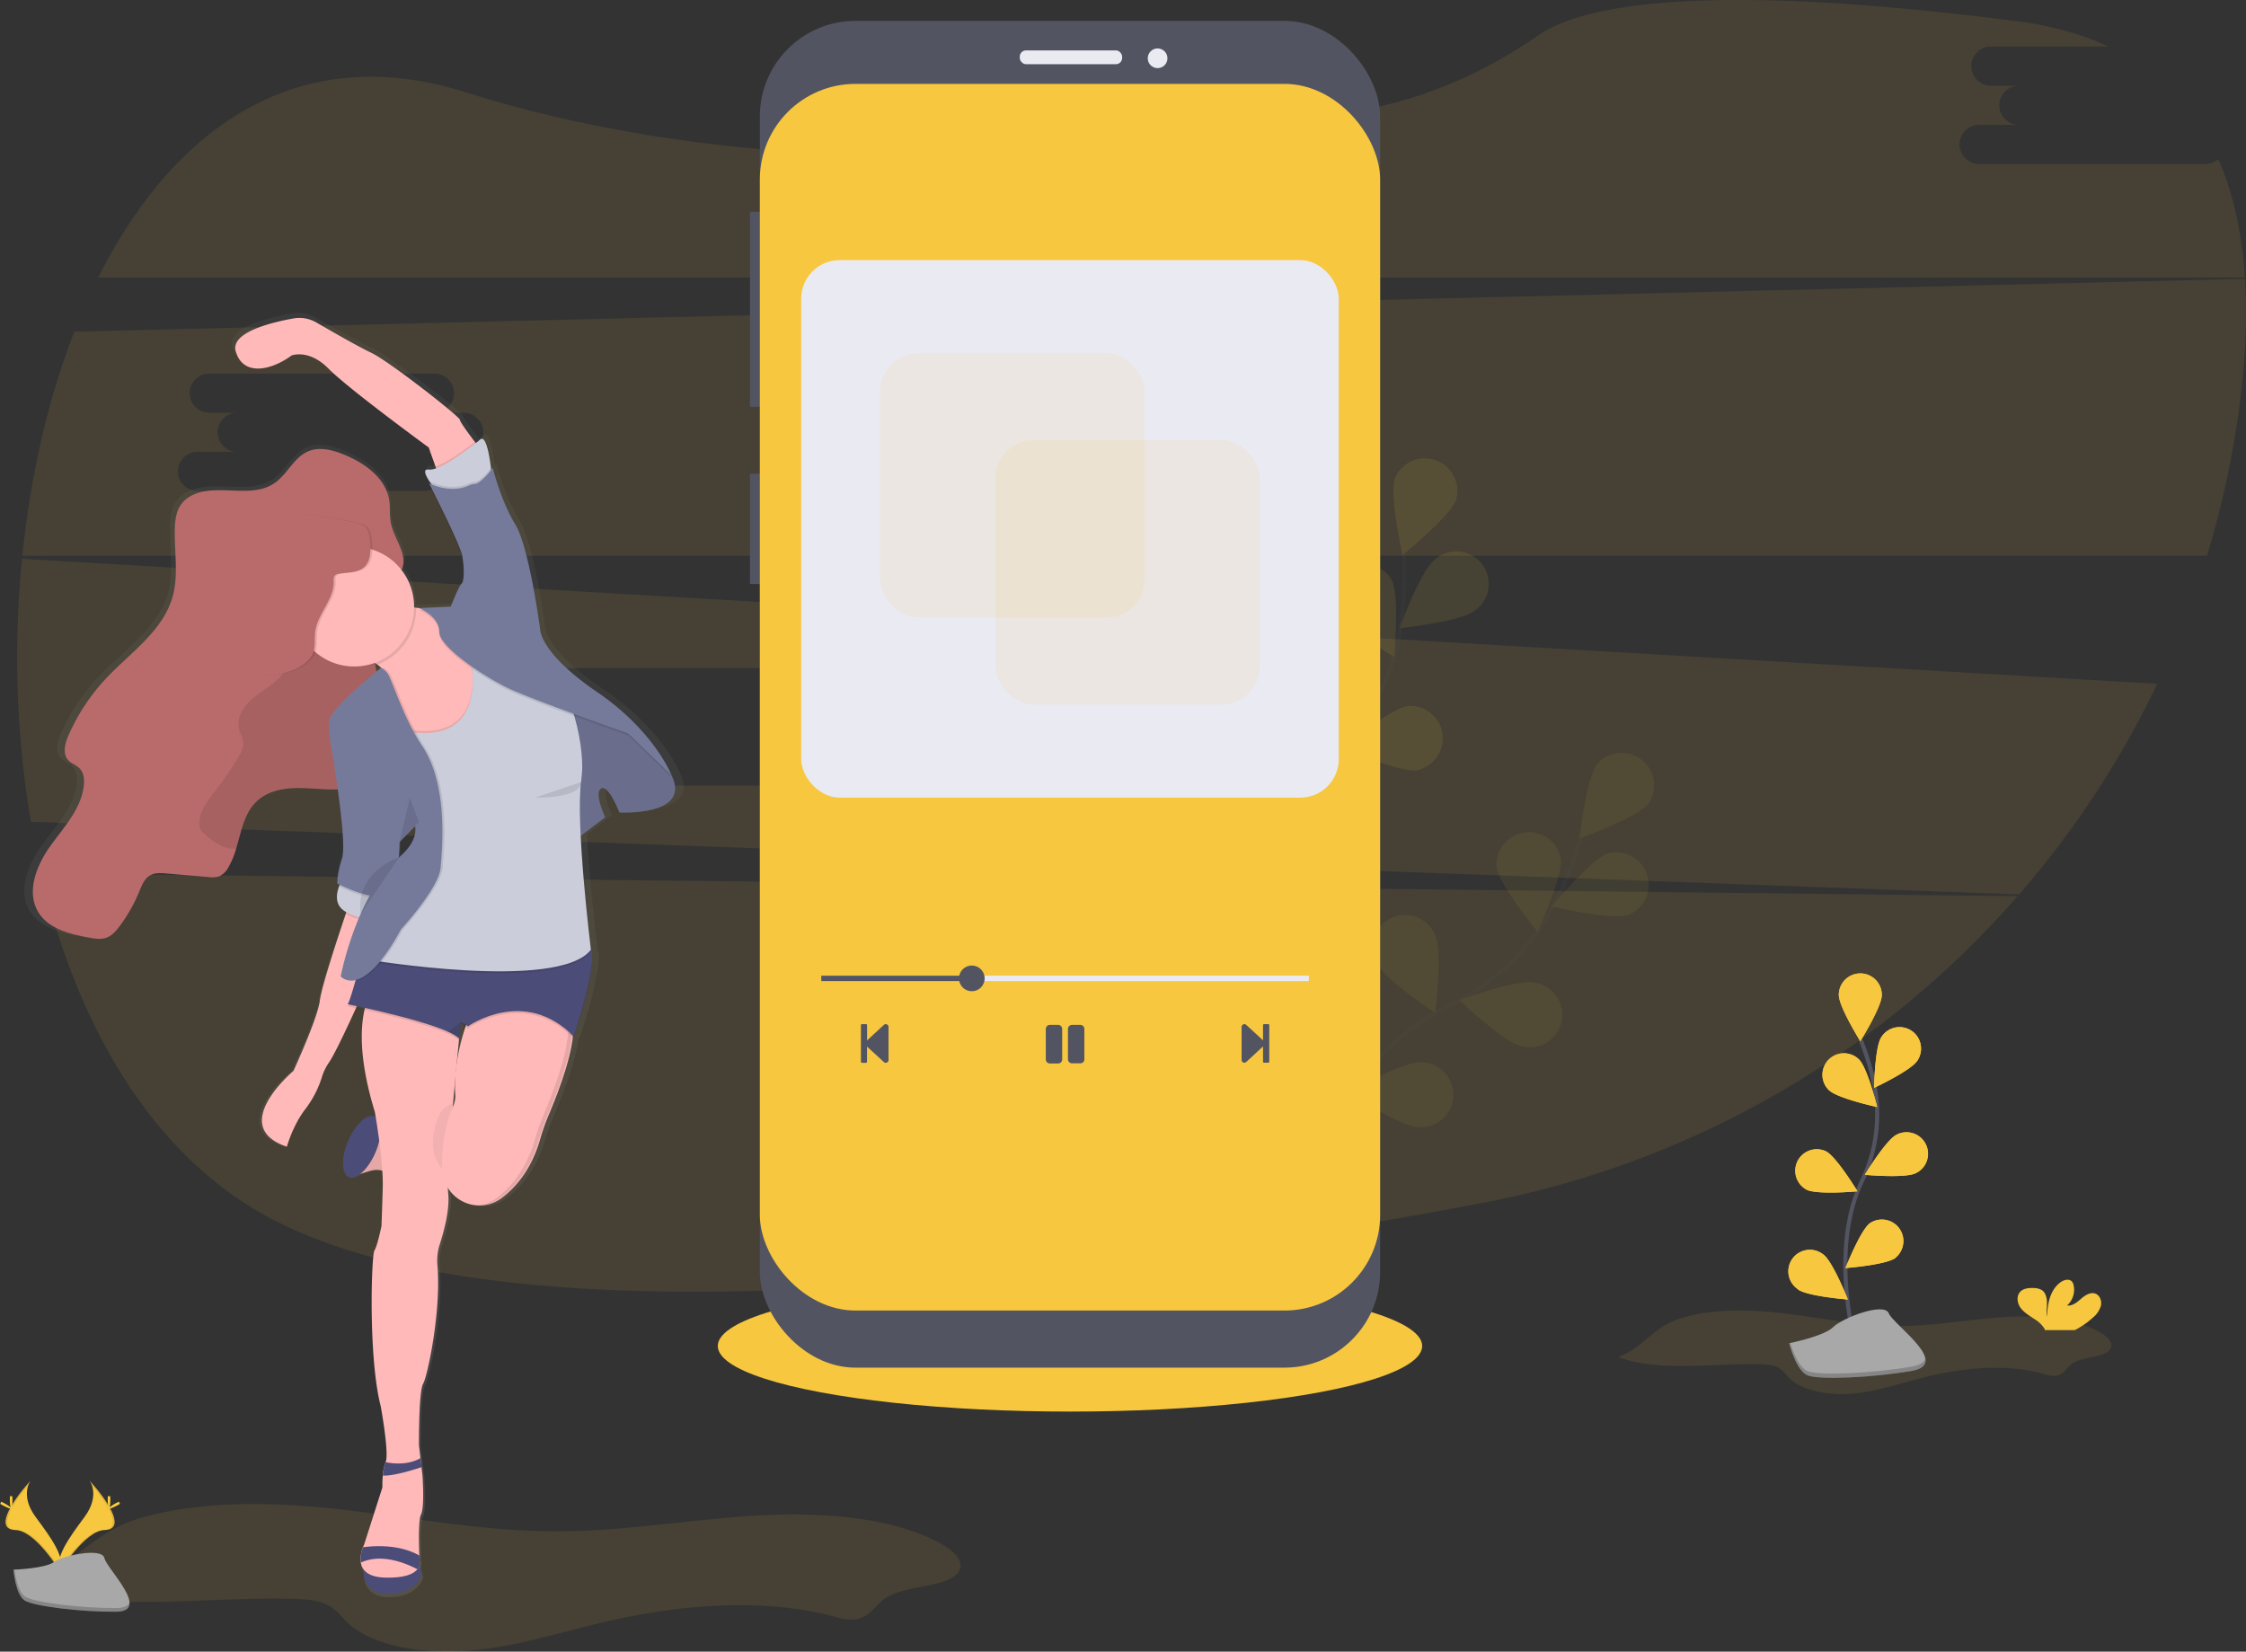 <svg id="d26997cc-504f-4b65-bdd7-d96e68b77dcf" data-name="Layer 1" xmlns="http://www.w3.org/2000/svg" xmlns:xlink="http://www.w3.org/1999/xlink" width="1105.56" height="813.07" viewBox="0 0 1105.56 813.07"><rect x="0" y="0" width="1105.56" height="813.07" fill="#333333" stroke="none"/><defs><linearGradient id="c430a967-a53c-40f0-84ec-e213c8d0c60c" x1="221.48" y1="829.79" x2="221.48" y2="197.45" gradientUnits="userSpaceOnUse"><stop offset="0" stop-color="gray" stop-opacity="0.25"/><stop offset="0.54" stop-color="gray" stop-opacity="0.12"/><stop offset="1" stop-color="gray" stop-opacity="0.1"/></linearGradient></defs><title>music</title><path d="M843.73,711.55c20.68,7.49,45.91,2.93,69.38,3.46,3.21.08,6.61.29,9.19,1.58s3.84,3.39,5.61,5.19c6.57,6.67,20,8.82,31.82,7.68s22.57-4.88,33.69-7.73c19.21-4.94,41.16-7.18,60.11-1.8a14.52,14.52,0,0,0,5.43.86c4.16-.44,5.39-4,8.3-6.06,5.24-3.69,16.63-2.69,18.94-7.56,1.35-2.85-1.76-5.77-5.14-7.72-13-7.45-31.47-8.68-48.42-7.53S999,696.24,982,696.25c-21.22,0-41.73-4.86-62.74-6.86-14.56-1.38-30.45-1.2-44.1,2.86C860.36,696.66,857.1,706.54,843.73,711.55Z" transform="translate(-47.22 -43.47)" fill="#f7c73f" opacity="0.1"/><ellipse cx="526.68" cy="662.61" rx="173.36" ry="32.29" fill="#f7c73f"/><path d="M58.46,824.39c39.32,13.22,87.29,5.18,131.9,6.11,6.11.13,12.57.51,17.47,2.79s7.31,6,10.67,9.16C231,854.24,256.62,858,279,856s42.91-8.62,64-13.67c36.53-8.72,78.28-12.68,114.3-3.18,3.3.87,6.78,1.88,10.33,1.53,7.9-.78,10.25-7.1,15.77-10.72,10-6.52,31.63-4.75,36-13.34,2.57-5-3.34-10.2-9.77-13.64-24.62-13.16-59.84-15.33-92.06-13.3s-63.91,7.63-96.29,7.65C281,797.38,242,788.77,202,785.25c-27.67-2.44-57.88-2.14-83.83,5C90.07,798.08,83.88,815.53,58.46,824.39Z" transform="translate(-47.22 -43.47)" fill="#f7c73f" opacity="0.1"/><path d="M67.53,473.44c17.36,74.2,54.11,138.34,112.19,169.43,120.7,64.61,392.91,31.28,596.07-7a465.19,465.19,0,0,0,264.54-151.23Z" transform="translate(-47.22 -43.47)" fill="#f7c73f" opacity="0.1"/><path d="M1132.89,124.18H1021.42a9.63,9.63,0,1,1,0-19.26h19.26a9.64,9.64,0,0,1,0-19.27h-13.76a9.64,9.64,0,0,1,0-19.27h58.18c-12.91-6-27.95-10.27-45.38-12.51C881.08,33.5,824.44,47,804.45,60.84c-24.65,17.1-52.15,29.68-81.53,35.74C625,116.77,442,141.07,276.08,88.8c-82.47-26-143.75,17.92-180.49,91.28H1152.24c-1.38-21.32-5.51-41-13.09-58.24A9.58,9.58,0,0,1,1132.89,124.18Z" transform="translate(-47.22 -43.47)" fill="#f7c73f" opacity="0.1"/><path d="M58.07,318.56A490.75,490.75,0,0,0,62.4,448l978.68,35.79a459.86,459.86,0,0,0,68-103.7Zm387.08,92.36H425.89a9.63,9.63,0,0,1,0,19.26H314.42a9.63,9.63,0,1,1,0-19.26h19.26a9.64,9.64,0,0,1,0-19.27H319.92a9.64,9.64,0,0,1,0-19.27H431.39a9.64,9.64,0,0,1,0,19.27h13.76a9.64,9.64,0,1,1,0,19.27Z" transform="translate(-47.22 -43.47)" fill="#f7c73f" opacity="0.1"/><path d="M1152.29,180.75,83.8,206.74c-13,33.42-21.61,71.19-25.59,110.34H1133.56a457.06,457.06,0,0,0,15.53-70.33C1152.29,223.74,1153.57,201.48,1152.29,180.75ZM275.15,265.92H255.89a9.63,9.63,0,1,1,0,19.26H144.42a9.63,9.63,0,1,1,0-19.26h19.26a9.64,9.64,0,0,1,0-19.27H149.92a9.64,9.64,0,0,1,0-19.27H261.39a9.64,9.64,0,0,1,0,19.27h13.76a9.64,9.64,0,1,1,0,19.27Z" transform="translate(-47.22 -43.47)" fill="#f7c73f" opacity="0.1"/><g opacity="0.1"><path d="M680.11,633.48S708.31,564,761,538.2a113.61,113.61,0,0,0,51.58-50.08,191.17,191.17,0,0,0,12.93-32.47" transform="translate(-47.22 -43.47)" fill="none" stroke="#535461" stroke-miterlimit="10" stroke-width="2"/><path d="M858.57,439.2c-5.49,6.9-33.9,17-33.9,17s3.42-29.95,8.91-36.85a16,16,0,0,1,25,19.87Z" transform="translate(-47.22 -43.47)" fill="#f7c73f"/><path d="M848.82,493.86c-8.36,2.81-37.69-4.18-37.69-4.18s19.15-23.28,27.51-26.09a16,16,0,0,1,10.18,30.27Z" transform="translate(-47.22 -43.47)" fill="#f7c73f"/><path d="M796,558.47c-8.64-1.8-30.42-22.63-30.42-22.63s28.28-10.43,36.91-8.64A16,16,0,1,1,796,558.47Z" transform="translate(-47.22 -43.47)" fill="#f7c73f"/><path d="M745,598.34c-8.81-.31-33.8-17.16-33.8-17.16s26.11-15.06,34.92-14.75A16,16,0,1,1,745,598.34Z" transform="translate(-47.22 -43.47)" fill="#f7c73f"/><path d="M783.83,470.15c1.13,8.75,20.23,32.07,20.23,32.07s12.57-27.4,11.44-36.15a16,16,0,0,0-31.67,4.08Z" transform="translate(-47.22 -43.47)" fill="#f7c73f"/><path d="M724.78,517.54c3.69,8,28.89,24.55,28.89,24.55s3.8-29.9.11-37.91a16,16,0,1,0-29,13.36Z" transform="translate(-47.22 -43.47)" fill="#f7c73f"/><path d="M673.7,571.48C676,580,698,600.56,698,600.56s8.79-28.83,6.51-37.35a16,16,0,1,0-30.84,8.27Z" transform="translate(-47.22 -43.47)" fill="#f7c73f"/><path d="M858.57,439.2c-5.49,6.9-33.9,17-33.9,17s3.42-29.95,8.91-36.85a16,16,0,0,1,25,19.87Z" transform="translate(-47.22 -43.47)" opacity="0.25"/><path d="M848.82,493.86c-8.36,2.81-37.69-4.18-37.69-4.18s19.15-23.28,27.51-26.09a16,16,0,0,1,10.18,30.27Z" transform="translate(-47.22 -43.47)" opacity="0.25"/><path d="M796,558.47c-8.64-1.8-30.42-22.63-30.42-22.63s28.28-10.43,36.91-8.64A16,16,0,1,1,796,558.47Z" transform="translate(-47.22 -43.47)" opacity="0.25"/><path d="M745,598.34c-8.81-.31-33.8-17.16-33.8-17.16s26.11-15.06,34.92-14.75A16,16,0,1,1,745,598.34Z" transform="translate(-47.22 -43.47)" opacity="0.25"/><path d="M783.83,470.15c1.13,8.75,20.23,32.07,20.23,32.07s12.57-27.4,11.44-36.15a16,16,0,0,0-31.67,4.08Z" transform="translate(-47.22 -43.47)" opacity="0.25"/><path d="M724.78,517.54c3.69,8,28.89,24.55,28.89,24.55s3.8-29.9.11-37.91a16,16,0,1,0-29,13.36Z" transform="translate(-47.22 -43.47)" opacity="0.25"/><path d="M673.7,571.48C676,580,698,600.56,698,600.56s8.79-28.83,6.51-37.35a16,16,0,1,0-30.84,8.27Z" transform="translate(-47.22 -43.47)" opacity="0.25"/></g><g opacity="0.1"><path d="M660.09,531.86s3.56-74.92,44.69-116.71a113.55,113.55,0,0,0,32.05-64.34,190.4,190.4,0,0,0,1.43-34.93" transform="translate(-47.22 -43.47)" fill="none" stroke="#535461" stroke-miterlimit="10" stroke-width="2"/><path d="M764,289.4c-2.89,8.33-26.36,27.25-26.36,27.25s-6.7-29.39-3.81-37.72A16,16,0,0,1,764,289.4Z" transform="translate(-47.22 -43.47)" fill="#f7c73f"/><path d="M773,344.19c-7,5.42-36.93,8.56-36.93,8.56s10.34-28.32,17.3-33.74A16,16,0,1,1,773,344.19Z" transform="translate(-47.22 -43.47)" fill="#f7c73f"/><path d="M744.51,422.67c-8.74,1.17-36.21-11.26-36.21-11.26s23.23-19.22,32-20.39a16,16,0,0,1,4.24,31.65Z" transform="translate(-47.22 -43.47)" fill="#f7c73f"/><path d="M709.62,477.21c-8.42,2.63-37.59-5-37.59-5s19.64-22.87,28.06-25.5a16,16,0,0,1,9.53,30.48Z" transform="translate(-47.22 -43.47)" fill="#f7c73f"/><path d="M703.78,343.37c4,7.88,29.72,23.55,29.72,23.55s2.77-30-1.19-37.89a16,16,0,0,0-28.53,14.34Z" transform="translate(-47.22 -43.47)" fill="#f7c73f"/><path d="M663.79,407.67c6.13,6.33,35.39,13.58,35.39,13.58s-6.33-29.47-12.47-35.81a16,16,0,1,0-22.92,22.23Z" transform="translate(-47.22 -43.47)" fill="#f7c73f"/><path d="M633.48,475.5c5,7.27,32.6,19.36,32.6,19.36s-1.26-30.12-6.24-37.4a16,16,0,1,0-26.36,18Z" transform="translate(-47.22 -43.47)" fill="#f7c73f"/></g><rect x="369.17" y="104.29" width="6.79" height="95.96" fill="#535461"/><rect x="369.17" y="233.21" width="6.79" height="54.28" fill="#535461"/><rect x="374.02" y="10.27" width="305.33" height="663" rx="47.1" ry="47.1" fill="#535461"/><rect x="374.02" y="41.29" width="305.33" height="603.87" rx="47.1" ry="47.1" fill="#f7c73f"/><rect x="501.96" y="24.81" width="50.4" height="6.79" rx="3.08" ry="3.08" fill="#eaeaf3"/><circle cx="569.81" cy="28.69" r="4.85" fill="#eaeaf3"/><path d="M471,566.15v-18a.52.52,0,0,1,.52-.52h2a.51.51,0,0,1,.51.52v7.5l8.32-7.7a1.37,1.37,0,0,1,2.24,1.05V565.3a1.37,1.37,0,0,1-2.24,1.05L474,558.69v7.46a.51.51,0,0,1-.51.52h-2A.52.52,0,0,1,471,566.15Z" transform="translate(-47.22 -43.47)" fill="#535461"/><path d="M672,548.11v18a.51.51,0,0,1-.51.52h-2.05a.51.51,0,0,1-.51-.52v-7.5l-8.32,7.7a1.36,1.36,0,0,1-2.23-1.05V549a1.36,1.36,0,0,1,2.23-1.05l8.32,7.66v-7.46a.51.51,0,0,1,.51-.52h2.05A.51.51,0,0,1,672,548.11Z" transform="translate(-47.22 -43.47)" fill="#535461"/><path d="M568.08,567H564a2,2,0,0,1-2-2V550a2,2,0,0,1,2-2h4.07a2,2,0,0,1,2,2v14.93A2,2,0,0,1,568.08,567Zm12.9-2V550a2,2,0,0,0-2-2h-4.07a2,2,0,0,0-2,2v14.93a2,2,0,0,0,2,2h4.07A2,2,0,0,0,581,564.93Z" transform="translate(-47.22 -43.47)" fill="#535461"/><rect x="404.25" y="480.31" width="240" height="2.67" fill="#eaeaf3"/><circle cx="478.36" cy="481.64" r="6.33" fill="#535461"/><rect x="404.25" y="480.31" width="74.11" height="2.67" fill="#535461"/><path d="M382,424.09s-8.56-21.81-37.66-41.27-28.76-31-28.76-31S310.11,311,302.92,299.6s-11.3-27.85-11.3-27.85-.3.4-.79,1c0-.28-.06-.57-.1-.88C290,265.83,288.12,254.5,285,258c0,0-.71.58-1.9,1.5l-.49-.63c-2.87-3.71-7.55-9.89-7.55-10.93,0-1.51-35.77-29-44.85-33.23-6.4-3-20.15-10.69-27.67-15a17.43,17.43,0,0,0-11.62-2c-11,1.91-32,6.86-29.18,16.32,3.76,12.75,18.31,9.23,28.24,2,0,0,8.74-3.35,18.66,6.55s50.68,39.09,50.68,39.09l3.39,9.4.32.9a8.91,8.91,0,0,1-3.71.61c-3.08-.39-1.82,2.63.43,6,.31.46.64.93,1,1.39-.41-.16-.81-.31-1.23-.5,0,0,.24.46.65,1.28l-.65-.27s15.75,30.2,16.77,35.91a46.93,46.93,0,0,1,.73,7.56c0,2.63-.38,4.68-1.07,5.19-1.37,1-5.48,11.41-5.48,11.41l-16.09.69h0c-.48-.05-1-.1-1.44-.17l-1-.15c0-.13,0-.25,0-.38a29.17,29.17,0,0,0-6.51-18.37l.24,0c3.4-7.4-3.92-15.12-5.51-23.12a49.09,49.09,0,0,1-.5-7.87,30.23,30.23,0,0,0-.27-3.14c-1.65-11.05-12.15-18.42-22.38-22.62-6-2.49-13-4.34-18.94-1.68-6.94,3.08-10.29,11.19-16.55,15.5-10,6.89-23.61,2.14-35.55,4.18-4.63.79-9.32,2.84-12,6.75-2.36,3.42-2.9,7.79-3,11.95-.29,11.07,1.93,22.38-1,33-4.75,17.36-21.32,28-33.71,40.92a99.83,99.83,0,0,0-19,28.17c-1.77,3.95-3.14,9-.29,12.26,1.63,1.83,4.21,2.49,5.91,4.24,2.17,2.23,2.46,5.72,2.06,8.82-1.49,11.53-10.15,20.48-17,29.84s-12.06,22.22-6.26,32.24c5,8.63,15.94,11.21,25.68,13,3.1.56,6.39,1.11,9.33,0,2.65-1,4.62-3.3,6.36-5.59a78.67,78.67,0,0,0,9.92-17.14c1.26-3,2.51-6.29,5.28-8,2.45-1.47,5.51-1.28,8.37-1.05L148,474.59a12.13,12.13,0,0,0,5.4-.37,10.17,10.17,0,0,0,4.68-4.56,41.16,41.16,0,0,0,3.82-9.08c2.57-8.32,4-17.24,10-23.2,5.42-5.31,13.44-6.9,21-7,4.62,0,9.23.42,13.84.61,1.29.06,2.6.1,3.89.1.87,0,1.74,0,2.61-.05,1.71,11.86,3.82,29.42,2.17,34.28-2.57,7.56-2.4,12.42-2.4,12.42l1.18.58c-.11.27-.22.55-.33.85-1.24,3.35-2.11,8.28,1.72,11.41a14.72,14.72,0,0,0,2,1.34l-.29.84c-3.73,10.82-12.29,36.13-13.09,42.86-1,8.64-13.35,34.91-13.35,34.91s-33.55,27.59-3.34,37.58c0,0,2.94-10.43,9.25-18.52a51,51,0,0,0,8.5-16.08,26.13,26.13,0,0,1,3.52-7.1c2.69-3.82,8.38-15.55,13.7-27l4.26.91c-2.14,9.25-2.71,25.2,5.24,50.57,0,0,.17,1,.44,2.59a2.65,2.65,0,0,0-.55-.3c-3.8-1.57-9.76,3.84-13.32,12.1-3.25,7.55-3.38,14.86-.45,17.25a3.4,3.4,0,0,0,.89.55,4.37,4.37,0,0,0,3.25-.1.84.84,0,0,0,.14-.06,9.65,9.65,0,0,0,2.35-1.38c2.86-.71,5.78-2.08,8.72-1.93a10.44,10.44,0,0,1,2.29.38c.2,3,.3,5.91.22,8.39-.39,13.22-.63,19-.63,19s-1.94,9.81-3.48,12.2-3.2,53,3.21,77.27c0,0,4.37,23.53,2.44,27.55l0,.08a21.81,21.81,0,0,0-1.43,6.63,57.43,57.43,0,0,0-.19,5.88l-9.25,28.31s-.25.5-.58,1.32a15.16,15.16,0,0,0-1.1,7.6,7.62,7.62,0,0,0,1.36,3.32h0S225,830,239.06,829.78s16.52-9.64,16.52-9.64l-1-4.41a3.69,3.69,0,0,0,.17-1.09s-.1-1.55-.21-3.88c-.25-6.13-.54-17.64.86-20.28,1.92-3.65.76-19.25.76-19.25l-.51-4.25-.53-4.44-.75-6.29s-.22-26.8,2.13-30.7c2.18-3.61,9.26-36.5,7.16-58.54a26.4,26.4,0,0,1,1.27-10.69c2.1-6.48,5-17.27,4.2-24.9-.08-.73-.13-1.67-.15-2.8a19,19,0,0,0,14.68,8.64l-.28,0h.76a18.66,18.66,0,0,0,12.06-3.7c7.19-5.32,15-14.19,19.34-28.83a105,105,0,0,1,4.27-12c4-9.15,10.84-26.34,12.32-38.65l.43.42s9.6-28.56,9.33-39.72a9.73,9.73,0,0,0-.6-4.32l-.11-.88a.69.69,0,0,1,.11-.13s-3.79-29.9-5.13-55.4l12.32-9.19s-5.82-12-2.06-14.25,9.25,11.9,9.25,11.9S392.28,444.56,382,424.09ZM244.54,457.14l7.81-7.85c.75,4.31-1.07,9.48-8,15.4l-.24.08C244.54,460.47,244.54,457.14,244.54,457.14Zm-9.35-86.29s-.9.69-2.36,1.86c-.25-1.42-.51-2.85-.79-4.27.44.27.87.54,1.28.84A16.37,16.37,0,0,1,235.19,370.85Zm39.44,184.7,1-8.31,2.19,1.43a105.73,105.73,0,0,0-4.42,17.76c.52-5.31.93-9.28,1.1-11Zm-2,26.59a12,12,0,0,1-.57,4.61l-.54,0c.34-3.87.68-7.65,1-11.18A64.91,64.91,0,0,0,272.66,582.14Z" transform="translate(-47.22 -43.47)" fill="url(#c430a967-a53c-40f0-84ec-e213c8d0c60c)"/><path d="M219.47,610.3v11c4.39,1.63,9-2.16,13.68-1.92,2.73.13,5.21,1.65,7.91,2.11a2.58,2.58,0,0,0,2-.29,2.91,2.91,0,0,0,.82-1.89c1-5.85,2.1-20-7-21C230.16,597.54,227.59,609.52,219.47,610.3Z" transform="translate(-47.22 -43.47)" fill="#ffb9b9"/><path d="M219.47,610.3v11c4.39,1.63,9-2.16,13.68-1.92,2.73.13,5.21,1.65,7.91,2.11a2.58,2.58,0,0,0,2-.29,2.91,2.91,0,0,0,.82-1.89c1-5.85,2.1-20-7-21C230.16,597.54,227.59,609.52,219.47,610.3Z" transform="translate(-47.22 -43.47)" opacity="0.1"/><path d="M232.05,610.78c-2.55,6-6.36,10.53-9.67,11.87a.84.84,0,0,1-.14.06,4.19,4.19,0,0,1-3.16.09,3,3,0,0,1-.87-.54c-2.85-2.38-2.73-9.64.44-17.14,3.46-8.2,9.27-13.58,13-12S235.52,602.58,232.05,610.78Z" transform="translate(-47.22 -43.47)" fill="#4c4c78"/><path d="M226.35,813.37l-.19,2.62s-1.23,12.3,12.44,12.13,16.08-9.58,16.08-9.58l-1.41-6.25Z" transform="translate(-47.22 -43.47)" fill="#4c4c78"/><path d="M273.22,554.7s-6.62,64.87-5.37,76.37c.82,7.58-2,18.3-4.09,24.74a26.72,26.72,0,0,0-1.23,10.61c2,21.9-4.85,54.57-7,58.15-2.29,3.88-2.08,30.5-2.08,30.5l.73,6.25.52,4.41.49,4.22s1.13,15.5-.74,19.12c-1.36,2.63-1.08,14.06-.83,20.15.1,2.31.2,3.85.2,3.85a4.48,4.48,0,0,1-1.14,2.92c-1.69,2.08-5.88,4.44-16.23,4.08-8.27-.29-11-3.74-11.64-7.38a15.34,15.34,0,0,1,1.07-7.55c.32-.82.57-1.31.57-1.31l9-28.13a56.65,56.65,0,0,1,.19-5.84,21.81,21.81,0,0,1,1.39-6.58l0-.08c1.88-4-2.38-27.37-2.38-27.37-6.24-24.13-4.62-74.38-3.12-76.76S235,647,235,647s.24-5.75.62-18.88-3.88-37.24-3.88-37.24c-14.12-46-.62-60.88-.62-60.88l42.12,9.88Z" transform="translate(-47.22 -43.47)" fill="#ffb9b9"/><path d="M254.73,765.73c-4.58,1.52-14,4.41-19.06,4.13a21.81,21.81,0,0,1,1.39-6.58c4.13.83,11.13,1.44,17.15-2Z" transform="translate(-47.22 -43.47)" fill="#4c4c78"/><path d="M252.71,816c-6.22-3.26-17.94-7.9-27.87-3.3a15.34,15.34,0,0,1,1.07-7.55c5.77-.77,18-1.49,27.74,4.08.1,2.31.2,3.85.2,3.85A4.48,4.48,0,0,1,252.71,816Z" transform="translate(-47.22 -43.47)" fill="#4c4c78"/><path d="M233.93,488.12v25.66s-19.16,44.59-24.79,52.75a26,26,0,0,0-3.43,7.05,50.91,50.91,0,0,1-8.28,16c-6.14,8-9,18.39-9,18.39-29.41-9.92,3.25-37.33,3.25-37.33s12-26.09,13-34.67c.78-6.69,9.11-31.83,12.74-42.58,1-3,1.68-4.92,1.68-4.92Z" transform="translate(-47.22 -43.47)" fill="#ffb9b9"/><path d="M275.22,588s-10.29-7-14.29,12,11.34,24,11.34,24Z" transform="translate(-47.22 -43.47)" fill="none"/><path d="M275.22,588s-10.29-7-14.29,12,11.34,24,11.34,24Z" transform="translate(-47.22 -43.47)" opacity="0.05"/><path d="M279.43,540.79s-9.54,20.9-8.12,41.33a11.83,11.83,0,0,1-.9,5.52A71.9,71.9,0,0,0,265,619.29c0,.2,0,.4,0,.6a18.26,18.26,0,0,0,29.18,13.35c7-5.29,14.61-14.1,18.83-28.64a108.45,108.45,0,0,1,4.16-11.92c5-11.69,14.63-36.61,11.74-47.39C325.1,531,279.43,540.79,279.43,540.79Z" transform="translate(-47.22 -43.47)" fill="#ffb9b9"/><path d="M328.38,545.29c-1.67-6.25-11.29-7.9-21.6-7.79,9.53.12,18,2,19.6,7.79,2.88,10.78-6.77,35.7-11.74,47.39a105.11,105.11,0,0,0-4.16,11.92c-4.23,14.54-11.83,23.36-18.83,28.64a18,18,0,0,1-9.93,3.66,17.93,17.93,0,0,0,11.93-3.66c7-5.28,14.6-14.1,18.83-28.64a105.11,105.11,0,0,1,4.16-11.92C321.61,581,331.26,556.07,328.38,545.29Z" transform="translate(-47.22 -43.47)" opacity="0.1"/><path d="M227.35,508.08s-7.38,29-9,30.75c0,0,48,9.62,54.87,16.87l1-8.25,3.38,2.25s27.75-19.75,52,5c0,0,11.87-36,8.5-42.75s-43.88-.87-43.88-.87Z" transform="translate(-47.22 -43.47)" opacity="0.1"/><path d="M227.35,507.08s-7.38,29-9,30.75c0,0,48,9.62,54.87,16.87l1-8.25,3.38,2.25s27.75-19.75,52,5c0,0,11.87-36,8.5-42.75s-43.88-.87-43.88-.87Z" transform="translate(-47.22 -43.47)" fill="#4c4c78"/><path d="M226,334.31a21.8,21.8,0,0,0,.09,4.52c.33,3,.79,6,1.3,9,.15.88.31,1.75.47,2.62,1.58,8.58,3.62,17.09,5,25.71a125,125,0,0,1,1.46,13.32A73.39,73.39,0,0,1,232.19,413a47.19,47.19,0,0,1-5.2,12.14,15.37,15.37,0,0,1-3.6,4.32,9.9,9.9,0,0,1-1,.63,16.17,16.17,0,0,1-6.7,1.82c-1.59.15-3.18.2-4.78.2-1.26,0-2.53,0-3.79-.1-4.49-.19-9-.64-13.47-.61-7.35.06-15.16,1.64-20.44,6.92-5.92,5.92-7.27,14.78-9.77,23a41.87,41.87,0,0,1-3.72,9,10,10,0,0,1-4.56,4.53,11.5,11.5,0,0,1-5.26.37l-20.86-1.75c-2.78-.23-5.76-.42-8.15,1.05-2.69,1.65-3.91,4.93-5.14,7.9a78.36,78.36,0,0,1-9.66,17c-1.69,2.27-3.61,4.52-6.19,5.55-2.86,1.13-6.06.59-9.08,0-9.48-1.76-20.12-4.32-25-12.89-5.65-10-.53-22.73,6.09-32S87,442,88.45,430.53c.39-3.08.11-6.55-2-8.76-1.66-1.74-4.17-2.4-5.75-4.21-2.78-3.21-1.45-8.26.28-12.18a99.29,99.29,0,0,1,18.51-28c12.07-12.82,28.2-23.4,32.82-40.64,2.83-10.59.67-21.83.95-32.82.1-4.14.63-8.48,2.93-11.88,2.63-3.88,7.19-5.92,11.7-6.7,11.62-2,24.85,2.69,34.61-4.15,6.09-4.28,9.36-12.34,16.11-15.4,5.81-2.64,12.56-.8,18.44,1.67,10,4.17,20.18,11.49,21.79,22.47a29.6,29.6,0,0,1,.26,3.12,49.71,49.71,0,0,0,.49,7.82c1.55,7.94,8.67,15.61,5.36,23C234.77,325.13,226.82,325.16,226,334.31Z" transform="translate(-47.22 -43.47)" fill="#b96b6b"/><path d="M232.19,413c-3.61,5.44-6.67,11.27-9.76,17.09a16.17,16.17,0,0,1-6.7,1.82c-1.59.15-3.18.2-4.78.2-1.26,0-2.53,0-3.79-.1-4.49-.19-9-.64-13.47-.61-7.35.06-15.16,1.64-20.44,6.92-5.92,5.92-7.27,14.78-9.77,23-.36,0-.72,0-1.08,0-5.2,0-9.77-3.29-13.76-6.61a9.84,9.84,0,0,1-2.61-2.85,7.53,7.53,0,0,1-.62-4.28c.58-5.79,4.53-10.59,8.08-15.19a169.61,169.61,0,0,0,10.67-15.54c1.5-2.45,3-5.16,2.73-8-.2-2.3-1.49-4.35-2-6.59-1.37-5.76,2.51-11.5,7.07-15.27s10-6.52,13.83-11.05,5.66-10.79,6.09-16.84c.31-4.25.18-9,3.07-12.13,4.26-4.63,10.85-1.76,16.14-1.32,5.52.47,10.93,1.2,16.34,2.13.15.88.31,1.75.47,2.62,1.58,8.58,3.62,17.09,5,25.71a125,125,0,0,1,1.46,13.32A73.39,73.39,0,0,1,232.19,413Z" transform="translate(-47.22 -43.47)" opacity="0.1"/><path d="M283.1,263.78l-20,13.67-1.53-4.33-3.3-9.34s-39.67-29-49.34-38.83-18.16-6.5-18.16-6.5c-9.67,7.17-23.84,10.67-27.5-2-2.73-9.4,17.7-14.31,28.41-16.21a16.67,16.67,0,0,1,11.31,2c7.32,4.26,20.71,11.93,26.94,14.88,8.84,4.16,43.67,31.5,43.67,33,0,1,4.55,7.18,7.35,10.86C282.2,262.63,283.1,263.78,283.1,263.78Z" transform="translate(-47.22 -43.47)" fill="#ffb9b9"/><path d="M322.1,385.12l9,71.33,14-10.66s-5.67-12-2-14.16,9,11.82,9,11.82,35.67,2,25.67-18.33l-11.34-14.67L344.1,394.6Z" transform="translate(-47.22 -43.47)" fill="#757a9b"/><path d="M322.1,385.12l9,71.33,14-10.66s-5.67-12-2-14.16,9,11.82,9,11.82,35.67,2,25.67-18.33l-11.34-14.67L344.1,394.6Z" transform="translate(-47.22 -43.47)" opacity="0.1"/><path d="M288.43,381.78l-4.33,36-28.88,2.34s-30.81-8.79-19.45-30.34c5.16-9.8,1.92-15.67-2.76-19.11a28.88,28.88,0,0,0-11.4-4.55s-.84-55,8.82-36.34c4.34,8.39,13.19,11.73,21.62,12.87a69.1,69.1,0,0,0,20.05-.53Z" transform="translate(-47.22 -43.47)" fill="#ffb9b9"/><path d="M252.06,343.12A29.45,29.45,0,0,1,233,370.67a28.88,28.88,0,0,0-11.4-4.55s-.84-55,8.82-36.34c4.34,8.39,13.19,11.73,21.62,12.87C252.06,342.81,252.06,343,252.06,343.12Z" transform="translate(-47.22 -43.47)" opacity="0.1"/><circle cx="174.39" cy="298.65" r="29.45" fill="#ffb9b9"/><path d="M283.1,263.78l-20,13.67-1.53-4.33c5.95-1.95,15.12-8.8,19.38-12.14C282.2,262.63,283.1,263.78,283.1,263.78Z" transform="translate(-47.22 -43.47)" opacity="0.1"/><path d="M289.27,277.45l-.84,3.83-23.33,7.5a85.94,85.94,0,0,1-6.41-8.22c-2.19-3.33-3.42-6.33-.42-5.94,6.5.83,25-14.5,25-14.5,3.09-3.47,4.9,7.79,5.63,13.8C289.15,276,289.27,277.45,289.27,277.45Z" transform="translate(-47.22 -43.47)" fill="#cbcdda"/><path d="M233.93,488.12v9.15c-2,0-10.84-.45-16.51-3.9,1-3,1.68-4.92,1.68-4.92Z" transform="translate(-47.22 -43.47)" opacity="0.1"/><path d="M238.27,479.12,237,484.78l-2.63,11.5s-12.5,0-18.58-5.08c-3.73-3.11-2.89-8-1.68-11.33a20.94,20.94,0,0,1,1.68-3.59Z" transform="translate(-47.22 -43.47)" fill="#cbcdda"/><path d="M238.27,479.12,237,484.78c-5.91,3.12-19.43-3.2-22.89-4.91a20.94,20.94,0,0,1,1.68-3.59Z" transform="translate(-47.22 -43.47)" opacity="0.1"/><path d="M214.93,408.62l-3.16,12.17s6.33,37.83,3.83,45.33-2.33,12.33-2.33,12.33,18.33,9.67,24.5,4.84S243.93,458,243.93,458l13-13.33-16.5-23.83Z" transform="translate(-47.22 -43.47)" fill="#757a9b"/><path d="M277.6,361s15.75,52.75-35.5,40.5l14.83,58.25-29.58,55s94.75,16,110.75-4.75c0,0-7.75-62.5-4.75-83.5s-9.5-53.76-16.25-55.88S277.6,361,277.6,361Z" transform="translate(-47.22 -43.47)" opacity="0.1"/><path d="M277.6,363s15.75,52.75-35.5,40.5l14.83,58.25-29.58,55s94.75,16,110.75-4.75c0,0-7.75-62.5-4.75-83.5s-9.5-53.76-16.25-55.88S277.6,363,277.6,363Z" transform="translate(-47.22 -43.47)" opacity="0.1"/><path d="M277.6,362s15.75,52.75-35.5,40.5l14.83,58.25-29.58,55s94.75,16,110.75-4.75c0,0-7.75-62.5-4.75-83.5s-9.5-53.76-16.25-55.88S277.6,362,277.6,362Z" transform="translate(-47.22 -43.47)" fill="#cbcdda"/><path d="M277.93,283.5c-3,1.4-9.74,3.24-19.5-1.05,0,0,15.34,30,16.34,35.67s1,12.67-.34,13.67-5.33,11.33-5.33,11.33l-15.67.69s10,4,10,11.64,22,22,33.67,27.67,59.33,22.37,59.33,22.37l21.34,20.63s-8.34-21.67-36.67-41-28-30.83-28-30.83-5.33-40.5-12.33-51.84-11-27.66-11-27.66-5.6,7.72-8.93,7.93A8.22,8.22,0,0,0,277.93,283.5Z" transform="translate(-47.22 -43.47)" opacity="0.1"/><path d="M289.27,277.45l-.84,3.83-23.33,7.5a85.94,85.94,0,0,1-6.41-8.22c9.63,4.15,16.24,2.33,19.24.94a8,8,0,0,1,2.91-.78c2.53-.16,6.36-4.64,8.06-6.8C289.15,276,289.27,277.45,289.27,277.45Z" transform="translate(-47.22 -43.47)" opacity="0.1"/><path d="M277.93,282.5c-3,1.4-9.74,3.24-19.5-1.05,0,0,15.34,30,16.34,35.67s1,12.67-.34,13.67-5.33,11.33-5.33,11.33l-15.67.69s10,4,10,11.64,22,22,33.67,27.67,59.33,22.37,59.33,22.37l21.34,20.63s-8.34-21.67-36.67-41-28-30.83-28-30.83-5.33-40.5-12.33-51.84-11-27.66-11-27.66-5.6,7.72-8.93,7.93A8.22,8.22,0,0,0,277.93,282.5Z" transform="translate(-47.22 -43.47)" fill="#757a9b"/><path d="M202.56,364.33c1-3.15.4-6.58.82-9.86,1.12-8.89,9.49-16.05,9.1-25a4,4,0,0,1,.35-2.46,3.21,3.21,0,0,1,2.17-1.07c4.36-.79,9.37-.37,12.61-3.39s3.16-8.49,2.67-13.09c-.27-2.47-.66-5.19-2.55-6.82a9.83,9.83,0,0,0-4.37-1.79q-8.18-1.86-16.45-3.25c-5.56-.94-11.41-1.69-16.7.26s-9.4,6.53-13.17,10.9c-3.55,4.11-7.34,9.05-6.34,14.4.55,2.9,2.44,5.33,3.7,8a19.38,19.38,0,0,1-1,18.1c-2.62,4.24-7,7.59-8.06,12.45-1,4.54,1.31,9.48,5.19,12.05C178.48,379,199.43,374.26,202.56,364.33Z" transform="translate(-47.22 -43.47)" opacity="0.1"/><path d="M201.56,364.33c1-3.15.4-6.58.82-9.86,1.12-8.89,9.49-16.05,9.1-25a4,4,0,0,1,.35-2.46,3.21,3.21,0,0,1,2.17-1.07c4.36-.79,9.37-.37,12.61-3.39s3.16-8.49,2.67-13.09c-.27-2.47-.66-5.19-2.55-6.82a9.83,9.83,0,0,0-4.37-1.79q-8.18-1.86-16.45-3.25c-5.56-.94-11.41-1.69-16.7.26s-9.4,6.53-13.17,10.9c-3.55,4.11-7.34,9.05-6.34,14.4.55,2.9,2.44,5.33,3.7,8a19.38,19.38,0,0,1-1,18.1c-2.62,4.24-7,7.59-8.06,12.45-1,4.54,1.31,9.48,5.19,12.05C177.48,379,198.43,374.26,201.56,364.33Z" transform="translate(-47.22 -43.47)" fill="#b96b6b"/><path d="M235.83,372.23s-24.73,19.56-25.56,26.06,2.66,21.83,2.66,21.83l24.67,15.5s28.5,11.17,7.17,29.83-28.84,58.67-28.84,58.67S226.27,536.45,245.6,501c0,0,18.67-20.33,19.5-30.33S268.84,430,256.22,411c-8.33-12.54-12.86-26.62-16.12-33.91A9.14,9.14,0,0,0,235.83,372.23Z" transform="translate(-47.22 -43.47)" opacity="0.1"/><path d="M234.83,372.23s-24.73,19.56-25.56,26.06,2.66,21.83,2.66,21.83l24.67,15.5s28.5,11.17,7.17,29.83-28.84,58.67-28.84,58.67S225.27,536.45,244.6,501c0,0,18.67-20.33,19.5-30.33S267.84,430,255.22,411c-8.33-12.54-12.86-26.62-16.12-33.91A9.14,9.14,0,0,0,234.83,372.23Z" transform="translate(-47.22 -43.47)" fill="#757a9b"/><path d="M243.77,465.45s-21.7,6.8-19.06,28" transform="translate(-47.22 -43.47)" opacity="0.1"/><polygon points="201.74 392.65 196.71 414.49 206.21 404.75 201.74 392.65" opacity="0.1"/><polygon points="227 502.99 220.52 507.9 226 511.24 227 502.99" opacity="0.1"/><path d="M310.6,436.12s22.3.72,22.75-7.67" transform="translate(-47.22 -43.47)" opacity="0.1"/><path d="M91.3,772.33s5.5,7.19-2.53,18-14.65,20-12,26.76c0,0,12.11-20.14,22-20.42S102.15,784.45,91.3,772.33Z" transform="translate(-47.22 -43.47)" fill="#f7c73f"/><path d="M91.3,772.33a9.05,9.05,0,0,1,1.13,2.25c9.62,11.31,14.74,21.86,5.49,22.12C89.31,797,79,812.35,76.5,816.24a7,7,0,0,0,.3.88s12.11-20.14,22-20.42S102.15,784.45,91.3,772.33Z" transform="translate(-47.22 -43.47)" opacity="0.1"/><path d="M101.52,781.49c0,2.53-.29,4.58-.64,4.58s-.63-2.05-.63-4.58.35-1.34.7-1.34S101.52,779,101.52,781.49Z" transform="translate(-47.22 -43.47)" fill="#ffd037"/><path d="M105,784.51c-2.22,1.21-4.16,1.94-4.32,1.63s1.49-1.54,3.71-2.75,1.35-.33,1.52,0S107.24,783.3,105,784.51Z" transform="translate(-47.22 -43.47)" fill="#ffd037"/><path d="M62.29,772.33s-5.5,7.19,2.53,18,14.65,20,12,26.76c0,0-12.12-20.14-22-20.42S51.44,784.45,62.29,772.33Z" transform="translate(-47.22 -43.47)" fill="#f7c73f"/><path d="M62.29,772.33a9.05,9.05,0,0,0-1.13,2.25c-9.62,11.31-14.74,21.86-5.49,22.12,8.61.25,18.94,15.65,21.42,19.54a9.06,9.06,0,0,1-.29.88S64.68,797,54.82,796.7,51.44,784.45,62.29,772.33Z" transform="translate(-47.22 -43.47)" opacity="0.1"/><path d="M52.07,781.49c0,2.53.29,4.58.64,4.58s.63-2.05.63-4.58-.35-1.34-.7-1.34S52.07,779,52.07,781.49Z" transform="translate(-47.22 -43.47)" fill="#ffd037"/><path d="M48.57,784.51c2.22,1.21,4.16,1.94,4.32,1.63s-1.49-1.54-3.71-2.75-1.35-.33-1.52,0S46.35,783.3,48.57,784.51Z" transform="translate(-47.22 -43.47)" fill="#ffd037"/><path d="M53.82,816.18s15.36-.47,20-3.76,23.63-7.24,24.78-1.95,23.08,26.29,5.74,26.43S64,834.2,59.42,831.39,53.82,816.18,53.82,816.18Z" transform="translate(-47.22 -43.47)" fill="#a8a8a8"/><path d="M104.64,835.06c-17.34.14-40.29-2.7-44.91-5.51-3.52-2.15-4.92-9.84-5.39-13.39l-.52,0s1,12.39,5.6,15.21S87,837,104.33,836.9c5,0,6.73-1.82,6.64-4.46C110.27,834,108.36,835,104.64,835.06Z" transform="translate(-47.22 -43.47)" opacity="0.2"/><path d="M1077.54,692a11.72,11.72,0,0,0,3.83-5.78c.5-2.3-.48-5.06-2.68-5.9-2.46-.94-5.09.77-7.08,2.49s-4.28,3.69-6.89,3.32a10.45,10.45,0,0,0,3.24-9.81,4,4,0,0,0-.9-2c-1.36-1.46-3.84-.83-5.47.32-5.2,3.65-6.65,10.72-6.68,17.07-.53-2.29-.08-4.68-.1-7s-.66-5-2.64-6.22a8,8,0,0,0-4-.95c-2.34-.09-4.94.15-6.54,1.86-2,2.12-1.47,5.69.26,8s4.35,3.81,6.77,5.42a15,15,0,0,1,4.83,4.61,4.83,4.83,0,0,1,.36.83h14.65A41.06,41.06,0,0,0,1077.54,692Z" transform="translate(-47.22 -43.47)" fill="#f7c73f"/><path d="M961.1,707.73S947.05,660,963.73,624.9a75.34,75.34,0,0,0,6.1-47.27,127.17,127.17,0,0,0-6.69-22.19" transform="translate(-47.22 -43.47)" fill="none" stroke="#535461" stroke-miterlimit="10" stroke-width="2"/><path d="M973.52,533.25c0,5.84-10.59,22.8-10.59,22.8s-10.59-17-10.59-22.8a10.59,10.59,0,0,1,21.18,0Z" transform="translate(-47.22 -43.47)" fill="#f7c73f"/><path d="M991,565.63c-3.18,4.91-21.28,13.39-21.28,13.39s.33-20,3.5-24.89A10.59,10.59,0,1,1,991,565.63Z" transform="translate(-47.22 -43.47)" fill="#f7c73f"/><path d="M990.25,621c-5.22,2.63-25.12.81-25.12.81s10.37-17.08,15.59-19.72A10.59,10.59,0,1,1,990.25,621Z" transform="translate(-47.22 -43.47)" fill="#f7c73f"/><path d="M980.25,662.72c-4.71,3.48-24.63,5-24.63,5s7.33-18.59,12-22.07a10.59,10.59,0,0,1,12.6,17Z" transform="translate(-47.22 -43.47)" fill="#f7c73f"/><path d="M947.51,580.15c4.19,4.08,23.73,8.3,23.73,8.3s-4.78-19.41-9-23.48a10.58,10.58,0,1,0-14.75,15.18Z" transform="translate(-47.22 -43.47)" fill="#f7c73f"/><path d="M936.42,629.12c5.22,2.64,25.13.82,25.13.82S951.18,612.85,946,610.22a10.59,10.59,0,0,0-9.54,18.9Z" transform="translate(-47.22 -43.47)" fill="#f7c73f"/><path d="M932.18,678.2c4.7,3.47,24.63,5,24.63,5s-7.34-18.6-12-22.08a10.59,10.59,0,1,0-12.59,17Z" transform="translate(-47.22 -43.47)" fill="#f7c73f"/><path d="M973.52,533.25c0,5.84-10.59,22.8-10.59,22.8s-10.59-17-10.59-22.8a10.59,10.59,0,0,1,21.18,0Z" transform="translate(-47.22 -43.47)" fill="#f7c73f"/><path d="M991,565.63c-3.18,4.91-21.28,13.39-21.28,13.39s.33-20,3.5-24.89A10.59,10.59,0,1,1,991,565.63Z" transform="translate(-47.22 -43.47)" fill="#f7c73f"/><path d="M990.25,621c-5.22,2.63-25.12.81-25.12.81s10.37-17.08,15.59-19.72A10.59,10.59,0,1,1,990.25,621Z" transform="translate(-47.22 -43.47)" fill="#f7c73f"/><path d="M980.25,662.72c-4.71,3.48-24.63,5-24.63,5s7.33-18.59,12-22.07a10.59,10.59,0,0,1,12.6,17Z" transform="translate(-47.22 -43.47)" fill="#f7c73f"/><path d="M947.51,580.15c4.19,4.08,23.73,8.3,23.73,8.3s-4.78-19.41-9-23.48a10.58,10.58,0,1,0-14.75,15.18Z" transform="translate(-47.22 -43.47)" fill="#f7c73f"/><path d="M936.42,629.12c5.22,2.64,25.13.82,25.13.82S951.18,612.85,946,610.22a10.59,10.59,0,0,0-9.54,18.9Z" transform="translate(-47.22 -43.47)" fill="#f7c73f"/><path d="M932.18,678.2c4.7,3.47,24.63,5,24.63,5s-7.34-18.6-12-22.08a10.59,10.59,0,1,0-12.59,17Z" transform="translate(-47.22 -43.47)" fill="#f7c73f"/><path d="M927.89,704.72s17.11-3.4,21.67-7.93,25.1-12.46,27.38-6.8,30.8,24.92,11.41,28.32-45.63,4.53-51.34,2.26S927.89,704.72,927.89,704.72Z" transform="translate(-47.22 -43.47)" fill="#a8a8a8"/><path d="M988.35,716.2c-19.39,3.4-45.63,4.53-51.34,2.27-4.34-1.73-7.36-10-8.55-13.87l-.57.12s3.42,13.59,9.12,15.85,32,1.14,51.34-2.26c5.6-1,7.2-3.29,6.59-6.2C994.47,714,992.52,715.47,988.35,716.2Z" transform="translate(-47.22 -43.47)" opacity="0.2"/><rect x="394.38" y="128.05" width="264.61" height="264.61" rx="18.95" ry="18.95" fill="#eaeaf3"/><rect x="433.21" y="173.85" width="130.19" height="130.19" rx="18.95" ry="18.95" fill="#f7c73f" opacity="0.1"/><rect x="489.95" y="216.65" width="130.19" height="130.19" rx="18.95" ry="18.95" fill="#f7c73f" opacity="0.1"/></svg>